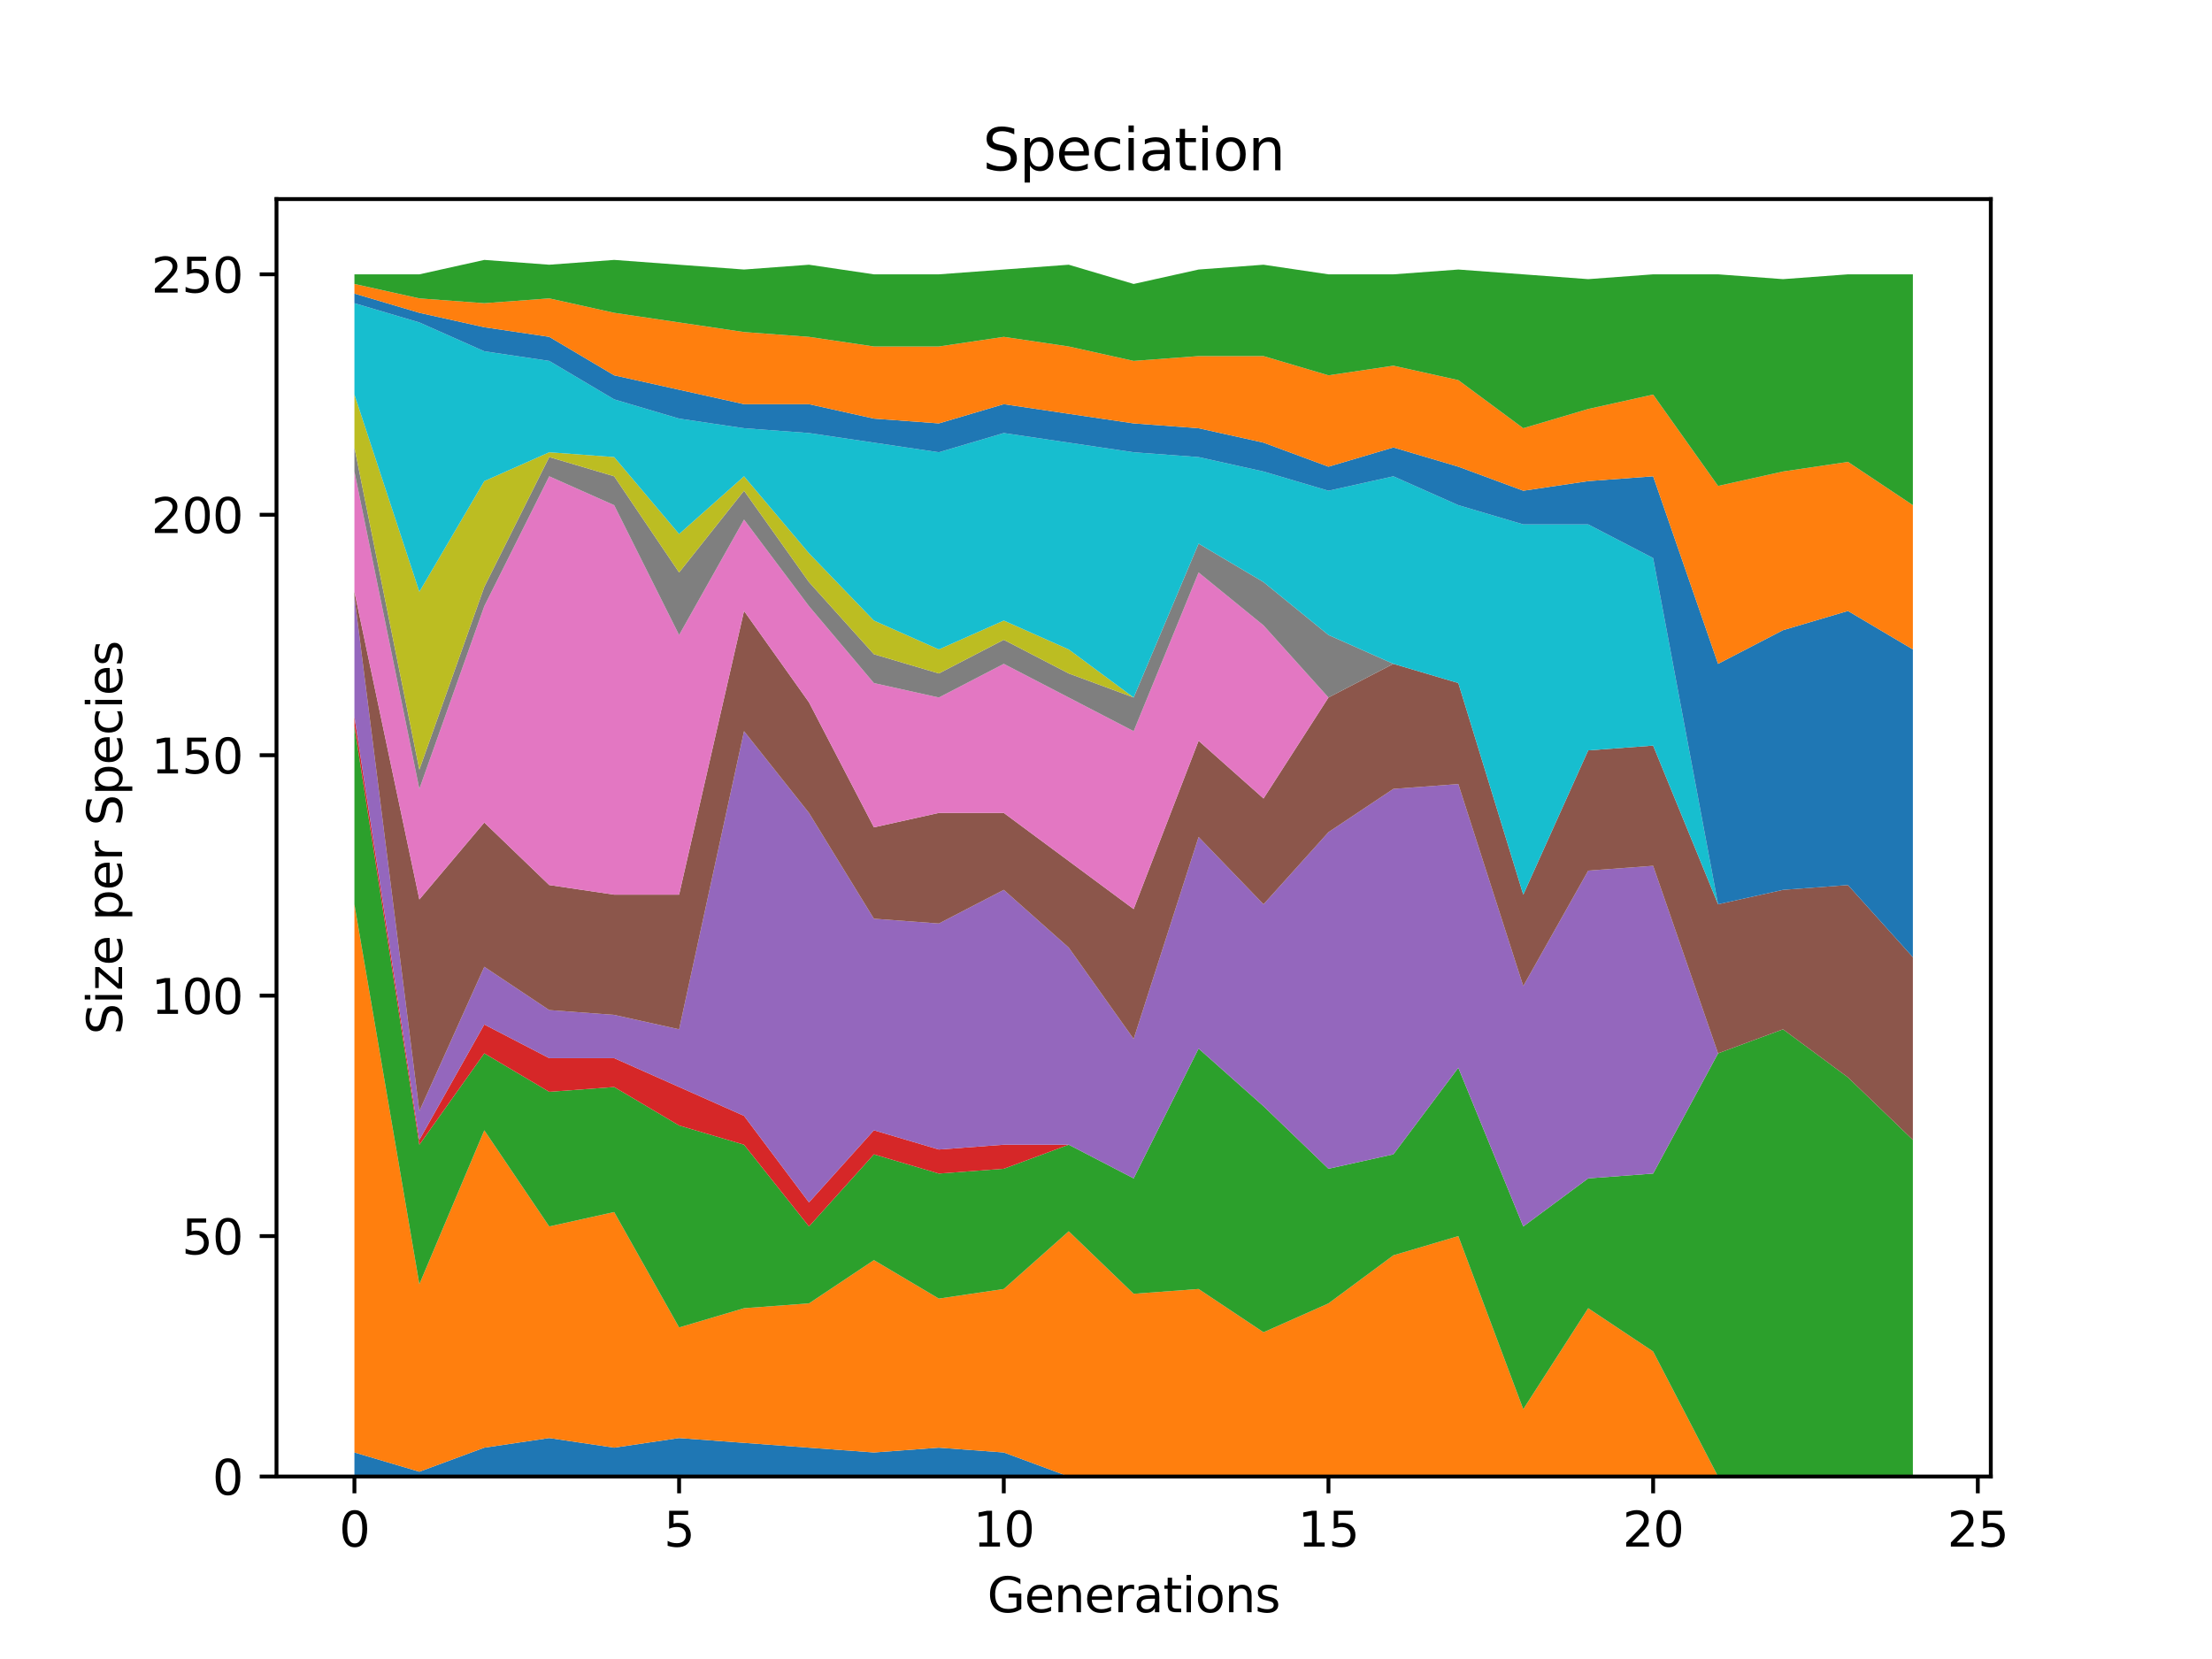 <?xml version="1.0" encoding="utf-8" standalone="no"?>
<!DOCTYPE svg PUBLIC "-//W3C//DTD SVG 1.1//EN"
  "http://www.w3.org/Graphics/SVG/1.1/DTD/svg11.dtd">
<svg xmlns:xlink="http://www.w3.org/1999/xlink" width="460.8pt" height="345.6pt" viewBox="0 0 460.8 345.6" xmlns="http://www.w3.org/2000/svg" version="1.1">
 <defs>
  <style type="text/css">*{stroke-linejoin: round; stroke-linecap: butt}</style>
 </defs>
 <g id="figure_1">
  <g id="patch_1">
   <path d="M 0 345.6 
L 460.8 345.6 
L 460.8 0 
L 0 0 
z
" style="fill: #ffffff"/>
  </g>
  <g id="axes_1">
   <g id="patch_2">
    <path d="M 57.6 307.584 
L 414.72 307.584 
L 414.72 41.472 
L 57.6 41.472 
z
" style="fill: #ffffff"/>
   </g>
   <g id="PolyCollection_1">
    <path d="M 73.833 302.575 
L 73.833 307.584 
L 87.36 307.584 
L 100.887 307.584 
L 114.415 307.584 
L 127.942 307.584 
L 141.469 307.584 
L 154.996 307.584 
L 168.524 307.584 
L 182.051 307.584 
L 195.578 307.584 
L 209.105 307.584 
L 222.633 307.584 
L 236.16 307.584 
L 249.687 307.584 
L 263.215 307.584 
L 276.742 307.584 
L 290.269 307.584 
L 303.796 307.584 
L 317.324 307.584 
L 330.851 307.584 
L 344.378 307.584 
L 357.905 307.584 
L 371.433 307.584 
L 384.96 307.584 
L 398.487 307.584 
L 398.487 307.584 
L 398.487 307.584 
L 384.96 307.584 
L 371.433 307.584 
L 357.905 307.584 
L 344.378 307.584 
L 330.851 307.584 
L 317.324 307.584 
L 303.796 307.584 
L 290.269 307.584 
L 276.742 307.584 
L 263.215 307.584 
L 249.687 307.584 
L 236.16 307.584 
L 222.633 307.584 
L 209.105 302.575 
L 195.578 301.574 
L 182.051 302.575 
L 168.524 301.574 
L 154.996 300.572 
L 141.469 299.57 
L 127.942 301.574 
L 114.415 299.57 
L 100.887 301.574 
L 87.36 306.582 
L 73.833 302.575 
z
" clip-path="url(#p93c4b733f6)" style="fill: #1f77b4"/>
   </g>
   <g id="PolyCollection_2">
    <path d="M 73.833 188.377 
L 73.833 302.575 
L 87.36 306.582 
L 100.887 301.574 
L 114.415 299.57 
L 127.942 301.574 
L 141.469 299.57 
L 154.996 300.572 
L 168.524 301.574 
L 182.051 302.575 
L 195.578 301.574 
L 209.105 302.575 
L 222.633 307.584 
L 236.16 307.584 
L 249.687 307.584 
L 263.215 307.584 
L 276.742 307.584 
L 290.269 307.584 
L 303.796 307.584 
L 317.324 307.584 
L 330.851 307.584 
L 344.378 307.584 
L 357.905 307.584 
L 371.433 307.584 
L 384.96 307.584 
L 398.487 307.584 
L 398.487 307.584 
L 398.487 307.584 
L 384.96 307.584 
L 371.433 307.584 
L 357.905 307.584 
L 344.378 281.539 
L 330.851 272.523 
L 317.324 293.56 
L 303.796 257.497 
L 290.269 261.504 
L 276.742 271.521 
L 263.215 277.532 
L 249.687 268.516 
L 236.16 269.518 
L 222.633 256.495 
L 209.105 268.516 
L 195.578 270.52 
L 182.051 262.506 
L 168.524 271.521 
L 154.996 272.523 
L 141.469 276.53 
L 127.942 252.488 
L 114.415 255.494 
L 100.887 235.459 
L 87.36 267.514 
L 73.833 188.377 
z
" clip-path="url(#p93c4b733f6)" style="fill: #ff7f0e"/>
   </g>
   <g id="PolyCollection_3">
    <path d="M 73.833 151.313 
L 73.833 188.377 
L 87.36 267.514 
L 100.887 235.459 
L 114.415 255.494 
L 127.942 252.488 
L 141.469 276.53 
L 154.996 272.523 
L 168.524 271.521 
L 182.051 262.506 
L 195.578 270.52 
L 209.105 268.516 
L 222.633 256.495 
L 236.16 269.518 
L 249.687 268.516 
L 263.215 277.532 
L 276.742 271.521 
L 290.269 261.504 
L 303.796 257.497 
L 317.324 293.56 
L 330.851 272.523 
L 344.378 281.539 
L 357.905 307.584 
L 371.433 307.584 
L 384.96 307.584 
L 398.487 307.584 
L 398.487 237.462 
L 398.487 237.462 
L 384.96 224.44 
L 371.433 214.422 
L 357.905 219.431 
L 344.378 244.474 
L 330.851 245.476 
L 317.324 255.494 
L 303.796 222.436 
L 290.269 240.467 
L 276.742 243.473 
L 263.215 230.45 
L 249.687 218.429 
L 236.16 245.476 
L 222.633 238.464 
L 209.105 243.473 
L 195.578 244.474 
L 182.051 240.467 
L 168.524 255.494 
L 154.996 238.464 
L 141.469 234.457 
L 127.942 226.443 
L 114.415 227.445 
L 100.887 219.431 
L 87.36 238.464 
L 73.833 151.313 
z
" clip-path="url(#p93c4b733f6)" style="fill: #2ca02c"/>
   </g>
   <g id="PolyCollection_4">
    <path d="M 73.833 149.309 
L 73.833 151.313 
L 87.36 238.464 
L 100.887 219.431 
L 114.415 227.445 
L 127.942 226.443 
L 141.469 234.457 
L 154.996 238.464 
L 168.524 255.494 
L 182.051 240.467 
L 195.578 244.474 
L 209.105 243.473 
L 222.633 238.464 
L 236.16 245.476 
L 249.687 218.429 
L 263.215 230.45 
L 276.742 243.473 
L 290.269 240.467 
L 303.796 222.436 
L 317.324 255.494 
L 330.851 245.476 
L 344.378 244.474 
L 357.905 219.431 
L 371.433 214.422 
L 384.96 224.44 
L 398.487 237.462 
L 398.487 237.462 
L 398.487 237.462 
L 384.96 224.44 
L 371.433 214.422 
L 357.905 219.431 
L 344.378 244.474 
L 330.851 245.476 
L 317.324 255.494 
L 303.796 222.436 
L 290.269 240.467 
L 276.742 243.473 
L 263.215 230.45 
L 249.687 218.429 
L 236.16 245.476 
L 222.633 238.464 
L 209.105 238.464 
L 195.578 239.466 
L 182.051 235.459 
L 168.524 250.485 
L 154.996 232.454 
L 141.469 226.443 
L 127.942 220.433 
L 114.415 220.433 
L 100.887 213.421 
L 87.36 237.462 
L 73.833 149.309 
z
" clip-path="url(#p93c4b733f6)" style="fill: #d62728"/>
   </g>
   <g id="PolyCollection_5">
    <path d="M 73.833 124.266 
L 73.833 149.309 
L 87.36 237.462 
L 100.887 213.421 
L 114.415 220.433 
L 127.942 220.433 
L 141.469 226.443 
L 154.996 232.454 
L 168.524 250.485 
L 182.051 235.459 
L 195.578 239.466 
L 209.105 238.464 
L 222.633 238.464 
L 236.16 245.476 
L 249.687 218.429 
L 263.215 230.45 
L 276.742 243.473 
L 290.269 240.467 
L 303.796 222.436 
L 317.324 255.494 
L 330.851 245.476 
L 344.378 244.474 
L 357.905 219.431 
L 371.433 214.422 
L 384.96 224.44 
L 398.487 237.462 
L 398.487 237.462 
L 398.487 237.462 
L 384.96 224.44 
L 371.433 214.422 
L 357.905 219.431 
L 344.378 180.363 
L 330.851 181.365 
L 317.324 205.407 
L 303.796 163.334 
L 290.269 164.335 
L 276.742 173.351 
L 263.215 188.377 
L 249.687 174.353 
L 236.16 216.426 
L 222.633 197.393 
L 209.105 185.372 
L 195.578 192.384 
L 182.051 191.382 
L 168.524 169.344 
L 154.996 152.314 
L 141.469 214.422 
L 127.942 211.417 
L 114.415 210.415 
L 100.887 201.4 
L 87.36 231.452 
L 73.833 124.266 
z
" clip-path="url(#p93c4b733f6)" style="fill: #9467bd"/>
   </g>
   <g id="PolyCollection_6">
    <path d="M 73.833 123.264 
L 73.833 124.266 
L 87.36 231.452 
L 100.887 201.4 
L 114.415 210.415 
L 127.942 211.417 
L 141.469 214.422 
L 154.996 152.314 
L 168.524 169.344 
L 182.051 191.382 
L 195.578 192.384 
L 209.105 185.372 
L 222.633 197.393 
L 236.16 216.426 
L 249.687 174.353 
L 263.215 188.377 
L 276.742 173.351 
L 290.269 164.335 
L 303.796 163.334 
L 317.324 205.407 
L 330.851 181.365 
L 344.378 180.363 
L 357.905 219.431 
L 371.433 214.422 
L 384.96 224.44 
L 398.487 237.462 
L 398.487 199.396 
L 398.487 199.396 
L 384.96 184.37 
L 371.433 185.372 
L 357.905 188.377 
L 344.378 155.32 
L 330.851 156.321 
L 317.324 186.374 
L 303.796 142.297 
L 290.269 138.29 
L 276.742 145.302 
L 263.215 166.339 
L 249.687 154.318 
L 236.16 189.379 
L 222.633 179.361 
L 209.105 169.344 
L 195.578 169.344 
L 182.051 172.349 
L 168.524 146.304 
L 154.996 127.271 
L 141.469 186.374 
L 127.942 186.374 
L 114.415 184.37 
L 100.887 171.347 
L 87.36 187.375 
L 73.833 123.264 
z
" clip-path="url(#p93c4b733f6)" style="fill: #8c564b"/>
   </g>
   <g id="PolyCollection_7">
    <path d="M 73.833 98.221 
L 73.833 123.264 
L 87.36 187.375 
L 100.887 171.347 
L 114.415 184.37 
L 127.942 186.374 
L 141.469 186.374 
L 154.996 127.271 
L 168.524 146.304 
L 182.051 172.349 
L 195.578 169.344 
L 209.105 169.344 
L 222.633 179.361 
L 236.16 189.379 
L 249.687 154.318 
L 263.215 166.339 
L 276.742 145.302 
L 290.269 138.29 
L 303.796 142.297 
L 317.324 186.374 
L 330.851 156.321 
L 344.378 155.32 
L 357.905 188.377 
L 371.433 185.372 
L 384.96 184.37 
L 398.487 199.396 
L 398.487 199.396 
L 398.487 199.396 
L 384.96 184.37 
L 371.433 185.372 
L 357.905 188.377 
L 344.378 155.32 
L 330.851 156.321 
L 317.324 186.374 
L 303.796 142.297 
L 290.269 138.29 
L 276.742 145.302 
L 263.215 130.276 
L 249.687 119.257 
L 236.16 152.314 
L 222.633 145.302 
L 209.105 138.29 
L 195.578 145.302 
L 182.051 142.297 
L 168.524 126.269 
L 154.996 108.238 
L 141.469 132.28 
L 127.942 105.233 
L 114.415 99.222 
L 100.887 126.269 
L 87.36 164.335 
L 73.833 98.221 
z
" clip-path="url(#p93c4b733f6)" style="fill: #e377c2"/>
   </g>
   <g id="PolyCollection_8">
    <path d="M 73.833 93.212 
L 73.833 98.221 
L 87.36 164.335 
L 100.887 126.269 
L 114.415 99.222 
L 127.942 105.233 
L 141.469 132.28 
L 154.996 108.238 
L 168.524 126.269 
L 182.051 142.297 
L 195.578 145.302 
L 209.105 138.29 
L 222.633 145.302 
L 236.16 152.314 
L 249.687 119.257 
L 263.215 130.276 
L 276.742 145.302 
L 290.269 138.29 
L 303.796 142.297 
L 317.324 186.374 
L 330.851 156.321 
L 344.378 155.32 
L 357.905 188.377 
L 371.433 185.372 
L 384.96 184.37 
L 398.487 199.396 
L 398.487 199.396 
L 398.487 199.396 
L 384.96 184.37 
L 371.433 185.372 
L 357.905 188.377 
L 344.378 155.32 
L 330.851 156.321 
L 317.324 186.374 
L 303.796 142.297 
L 290.269 138.29 
L 276.742 132.28 
L 263.215 121.261 
L 249.687 113.247 
L 236.16 145.302 
L 222.633 140.294 
L 209.105 133.281 
L 195.578 140.294 
L 182.051 136.287 
L 168.524 121.261 
L 154.996 102.227 
L 141.469 119.257 
L 127.942 99.222 
L 114.415 95.215 
L 100.887 122.262 
L 87.36 160.328 
L 73.833 93.212 
z
" clip-path="url(#p93c4b733f6)" style="fill: #7f7f7f"/>
   </g>
   <g id="PolyCollection_9">
    <path d="M 73.833 82.193 
L 73.833 93.212 
L 87.36 160.328 
L 100.887 122.262 
L 114.415 95.215 
L 127.942 99.222 
L 141.469 119.257 
L 154.996 102.227 
L 168.524 121.261 
L 182.051 136.287 
L 195.578 140.294 
L 209.105 133.281 
L 222.633 140.294 
L 236.16 145.302 
L 249.687 113.247 
L 263.215 121.261 
L 276.742 132.28 
L 290.269 138.29 
L 303.796 142.297 
L 317.324 186.374 
L 330.851 156.321 
L 344.378 155.32 
L 357.905 188.377 
L 371.433 185.372 
L 384.96 184.37 
L 398.487 199.396 
L 398.487 199.396 
L 398.487 199.396 
L 384.96 184.37 
L 371.433 185.372 
L 357.905 188.377 
L 344.378 155.32 
L 330.851 156.321 
L 317.324 186.374 
L 303.796 142.297 
L 290.269 138.29 
L 276.742 132.28 
L 263.215 121.261 
L 249.687 113.247 
L 236.16 145.302 
L 222.633 135.285 
L 209.105 129.274 
L 195.578 135.285 
L 182.051 129.274 
L 168.524 115.25 
L 154.996 99.222 
L 141.469 111.243 
L 127.942 95.215 
L 114.415 94.214 
L 100.887 100.224 
L 87.36 123.264 
L 73.833 82.193 
z
" clip-path="url(#p93c4b733f6)" style="fill: #bcbd22"/>
   </g>
   <g id="PolyCollection_10">
    <path d="M 73.833 63.16 
L 73.833 82.193 
L 87.36 123.264 
L 100.887 100.224 
L 114.415 94.214 
L 127.942 95.215 
L 141.469 111.243 
L 154.996 99.222 
L 168.524 115.25 
L 182.051 129.274 
L 195.578 135.285 
L 209.105 129.274 
L 222.633 135.285 
L 236.16 145.302 
L 249.687 113.247 
L 263.215 121.261 
L 276.742 132.28 
L 290.269 138.29 
L 303.796 142.297 
L 317.324 186.374 
L 330.851 156.321 
L 344.378 155.32 
L 357.905 188.377 
L 371.433 185.372 
L 384.96 184.37 
L 398.487 199.396 
L 398.487 199.396 
L 398.487 199.396 
L 384.96 184.37 
L 371.433 185.372 
L 357.905 188.377 
L 344.378 116.252 
L 330.851 109.24 
L 317.324 109.24 
L 303.796 105.233 
L 290.269 99.222 
L 276.742 102.227 
L 263.215 98.221 
L 249.687 95.215 
L 236.16 94.214 
L 222.633 92.21 
L 209.105 90.207 
L 195.578 94.214 
L 182.051 92.21 
L 168.524 90.207 
L 154.996 89.205 
L 141.469 87.201 
L 127.942 83.194 
L 114.415 75.181 
L 100.887 73.177 
L 87.36 67.167 
L 73.833 63.16 
z
" clip-path="url(#p93c4b733f6)" style="fill: #17becf"/>
   </g>
   <g id="PolyCollection_11">
    <path d="M 73.833 61.156 
L 73.833 63.16 
L 87.36 67.167 
L 100.887 73.177 
L 114.415 75.181 
L 127.942 83.194 
L 141.469 87.201 
L 154.996 89.205 
L 168.524 90.207 
L 182.051 92.21 
L 195.578 94.214 
L 209.105 90.207 
L 222.633 92.21 
L 236.16 94.214 
L 249.687 95.215 
L 263.215 98.221 
L 276.742 102.227 
L 290.269 99.222 
L 303.796 105.233 
L 317.324 109.24 
L 330.851 109.24 
L 344.378 116.252 
L 357.905 188.377 
L 371.433 185.372 
L 384.96 184.37 
L 398.487 199.396 
L 398.487 135.285 
L 398.487 135.285 
L 384.96 127.271 
L 371.433 131.278 
L 357.905 138.29 
L 344.378 99.222 
L 330.851 100.224 
L 317.324 102.227 
L 303.796 97.219 
L 290.269 93.212 
L 276.742 97.219 
L 263.215 92.21 
L 249.687 89.205 
L 236.16 88.203 
L 222.633 86.2 
L 209.105 84.196 
L 195.578 88.203 
L 182.051 87.201 
L 168.524 84.196 
L 154.996 84.196 
L 141.469 81.191 
L 127.942 78.186 
L 114.415 70.172 
L 100.887 68.168 
L 87.36 65.163 
L 73.833 61.156 
z
" clip-path="url(#p93c4b733f6)" style="fill: #1f77b4"/>
   </g>
   <g id="PolyCollection_12">
    <path d="M 73.833 59.153 
L 73.833 61.156 
L 87.36 65.163 
L 100.887 68.168 
L 114.415 70.172 
L 127.942 78.186 
L 141.469 81.191 
L 154.996 84.196 
L 168.524 84.196 
L 182.051 87.201 
L 195.578 88.203 
L 209.105 84.196 
L 222.633 86.2 
L 236.16 88.203 
L 249.687 89.205 
L 263.215 92.21 
L 276.742 97.219 
L 290.269 93.212 
L 303.796 97.219 
L 317.324 102.227 
L 330.851 100.224 
L 344.378 99.222 
L 357.905 138.29 
L 371.433 131.278 
L 384.96 127.271 
L 398.487 135.285 
L 398.487 105.233 
L 398.487 105.233 
L 384.96 96.217 
L 371.433 98.221 
L 357.905 101.226 
L 344.378 82.193 
L 330.851 85.198 
L 317.324 89.205 
L 303.796 79.187 
L 290.269 76.182 
L 276.742 78.186 
L 263.215 74.179 
L 249.687 74.179 
L 236.16 75.181 
L 222.633 72.175 
L 209.105 70.172 
L 195.578 72.175 
L 182.051 72.175 
L 168.524 70.172 
L 154.996 69.17 
L 141.469 67.167 
L 127.942 65.163 
L 114.415 62.158 
L 100.887 63.16 
L 87.36 62.158 
L 73.833 59.153 
z
" clip-path="url(#p93c4b733f6)" style="fill: #ff7f0e"/>
   </g>
   <g id="PolyCollection_13">
    <path d="M 73.833 57.149 
L 73.833 59.153 
L 87.36 62.158 
L 100.887 63.16 
L 114.415 62.158 
L 127.942 65.163 
L 141.469 67.167 
L 154.996 69.17 
L 168.524 70.172 
L 182.051 72.175 
L 195.578 72.175 
L 209.105 70.172 
L 222.633 72.175 
L 236.16 75.181 
L 249.687 74.179 
L 263.215 74.179 
L 276.742 78.186 
L 290.269 76.182 
L 303.796 79.187 
L 317.324 89.205 
L 330.851 85.198 
L 344.378 82.193 
L 357.905 101.226 
L 371.433 98.221 
L 384.96 96.217 
L 398.487 105.233 
L 398.487 57.149 
L 398.487 57.149 
L 384.96 57.149 
L 371.433 58.151 
L 357.905 57.149 
L 344.378 57.149 
L 330.851 58.151 
L 317.324 57.149 
L 303.796 56.147 
L 290.269 57.149 
L 276.742 57.149 
L 263.215 55.146 
L 249.687 56.147 
L 236.16 59.153 
L 222.633 55.146 
L 209.105 56.147 
L 195.578 57.149 
L 182.051 57.149 
L 168.524 55.146 
L 154.996 56.147 
L 141.469 55.146 
L 127.942 54.144 
L 114.415 55.146 
L 100.887 54.144 
L 87.36 57.149 
L 73.833 57.149 
z
" clip-path="url(#p93c4b733f6)" style="fill: #2ca02c"/>
   </g>
   <g id="matplotlib.axis_1">
    <g id="xtick_1">
     <g id="line2d_1">
      <defs>
       <path id="m390ab8bde1" d="M 0 0 
L 0 3.5 
" style="stroke: #000000; stroke-width: 0.8"/>
      </defs>
      <g>
       <use xlink:href="#m390ab8bde1" x="73.833" y="307.584" style="stroke: #000000; stroke-width: 0.8"/>
      </g>
     </g>
     <g id="text_1">
      <!-- 0 -->
      <g transform="translate(70.651 322.182) scale(0.1 -0.1)">
       <defs>
        <path id="DejaVuSans-30" d="M 2034 4250 
Q 1547 4250 1301 3770 
Q 1056 3291 1056 2328 
Q 1056 1369 1301 889 
Q 1547 409 2034 409 
Q 2525 409 2770 889 
Q 3016 1369 3016 2328 
Q 3016 3291 2770 3770 
Q 2525 4250 2034 4250 
z
M 2034 4750 
Q 2819 4750 3233 4129 
Q 3647 3509 3647 2328 
Q 3647 1150 3233 529 
Q 2819 -91 2034 -91 
Q 1250 -91 836 529 
Q 422 1150 422 2328 
Q 422 3509 836 4129 
Q 1250 4750 2034 4750 
z
" transform="scale(0.016)"/>
       </defs>
       <use xlink:href="#DejaVuSans-30"/>
      </g>
     </g>
    </g>
    <g id="xtick_2">
     <g id="line2d_2">
      <g>
       <use xlink:href="#m390ab8bde1" x="141.469" y="307.584" style="stroke: #000000; stroke-width: 0.8"/>
      </g>
     </g>
     <g id="text_2">
      <!-- 5 -->
      <g transform="translate(138.288 322.182) scale(0.1 -0.1)">
       <defs>
        <path id="DejaVuSans-35" d="M 691 4666 
L 3169 4666 
L 3169 4134 
L 1269 4134 
L 1269 2991 
Q 1406 3038 1543 3061 
Q 1681 3084 1819 3084 
Q 2600 3084 3056 2656 
Q 3513 2228 3513 1497 
Q 3513 744 3044 326 
Q 2575 -91 1722 -91 
Q 1428 -91 1123 -41 
Q 819 9 494 109 
L 494 744 
Q 775 591 1075 516 
Q 1375 441 1709 441 
Q 2250 441 2565 725 
Q 2881 1009 2881 1497 
Q 2881 1984 2565 2268 
Q 2250 2553 1709 2553 
Q 1456 2553 1204 2497 
Q 953 2441 691 2322 
L 691 4666 
z
" transform="scale(0.016)"/>
       </defs>
       <use xlink:href="#DejaVuSans-35"/>
      </g>
     </g>
    </g>
    <g id="xtick_3">
     <g id="line2d_3">
      <g>
       <use xlink:href="#m390ab8bde1" x="209.105" y="307.584" style="stroke: #000000; stroke-width: 0.8"/>
      </g>
     </g>
     <g id="text_3">
      <!-- 10 -->
      <g transform="translate(202.743 322.182) scale(0.1 -0.1)">
       <defs>
        <path id="DejaVuSans-31" d="M 794 531 
L 1825 531 
L 1825 4091 
L 703 3866 
L 703 4441 
L 1819 4666 
L 2450 4666 
L 2450 531 
L 3481 531 
L 3481 0 
L 794 0 
L 794 531 
z
" transform="scale(0.016)"/>
       </defs>
       <use xlink:href="#DejaVuSans-31"/>
       <use xlink:href="#DejaVuSans-30" x="63.623"/>
      </g>
     </g>
    </g>
    <g id="xtick_4">
     <g id="line2d_4">
      <g>
       <use xlink:href="#m390ab8bde1" x="276.742" y="307.584" style="stroke: #000000; stroke-width: 0.8"/>
      </g>
     </g>
     <g id="text_4">
      <!-- 15 -->
      <g transform="translate(270.379 322.182) scale(0.1 -0.1)">
       <use xlink:href="#DejaVuSans-31"/>
       <use xlink:href="#DejaVuSans-35" x="63.623"/>
      </g>
     </g>
    </g>
    <g id="xtick_5">
     <g id="line2d_5">
      <g>
       <use xlink:href="#m390ab8bde1" x="344.378" y="307.584" style="stroke: #000000; stroke-width: 0.8"/>
      </g>
     </g>
     <g id="text_5">
      <!-- 20 -->
      <g transform="translate(338.016 322.182) scale(0.1 -0.1)">
       <defs>
        <path id="DejaVuSans-32" d="M 1228 531 
L 3431 531 
L 3431 0 
L 469 0 
L 469 531 
Q 828 903 1448 1529 
Q 2069 2156 2228 2338 
Q 2531 2678 2651 2914 
Q 2772 3150 2772 3378 
Q 2772 3750 2511 3984 
Q 2250 4219 1831 4219 
Q 1534 4219 1204 4116 
Q 875 4013 500 3803 
L 500 4441 
Q 881 4594 1212 4672 
Q 1544 4750 1819 4750 
Q 2544 4750 2975 4387 
Q 3406 4025 3406 3419 
Q 3406 3131 3298 2873 
Q 3191 2616 2906 2266 
Q 2828 2175 2409 1742 
Q 1991 1309 1228 531 
z
" transform="scale(0.016)"/>
       </defs>
       <use xlink:href="#DejaVuSans-32"/>
       <use xlink:href="#DejaVuSans-30" x="63.623"/>
      </g>
     </g>
    </g>
    <g id="xtick_6">
     <g id="line2d_6">
      <g>
       <use xlink:href="#m390ab8bde1" x="412.015" y="307.584" style="stroke: #000000; stroke-width: 0.8"/>
      </g>
     </g>
     <g id="text_6">
      <!-- 25 -->
      <g transform="translate(405.652 322.182) scale(0.1 -0.1)">
       <use xlink:href="#DejaVuSans-32"/>
       <use xlink:href="#DejaVuSans-35" x="63.623"/>
      </g>
     </g>
    </g>
    <g id="text_7">
     <!-- Generations -->
     <g transform="translate(205.662 335.861) scale(0.1 -0.1)">
      <defs>
       <path id="DejaVuSans-47" d="M 3809 666 
L 3809 1919 
L 2778 1919 
L 2778 2438 
L 4434 2438 
L 4434 434 
Q 4069 175 3628 42 
Q 3188 -91 2688 -91 
Q 1594 -91 976 548 
Q 359 1188 359 2328 
Q 359 3472 976 4111 
Q 1594 4750 2688 4750 
Q 3144 4750 3555 4637 
Q 3966 4525 4313 4306 
L 4313 3634 
Q 3963 3931 3569 4081 
Q 3175 4231 2741 4231 
Q 1884 4231 1454 3753 
Q 1025 3275 1025 2328 
Q 1025 1384 1454 906 
Q 1884 428 2741 428 
Q 3075 428 3337 486 
Q 3600 544 3809 666 
z
" transform="scale(0.016)"/>
       <path id="DejaVuSans-65" d="M 3597 1894 
L 3597 1613 
L 953 1613 
Q 991 1019 1311 708 
Q 1631 397 2203 397 
Q 2534 397 2845 478 
Q 3156 559 3463 722 
L 3463 178 
Q 3153 47 2828 -22 
Q 2503 -91 2169 -91 
Q 1331 -91 842 396 
Q 353 884 353 1716 
Q 353 2575 817 3079 
Q 1281 3584 2069 3584 
Q 2775 3584 3186 3129 
Q 3597 2675 3597 1894 
z
M 3022 2063 
Q 3016 2534 2758 2815 
Q 2500 3097 2075 3097 
Q 1594 3097 1305 2825 
Q 1016 2553 972 2059 
L 3022 2063 
z
" transform="scale(0.016)"/>
       <path id="DejaVuSans-6e" d="M 3513 2113 
L 3513 0 
L 2938 0 
L 2938 2094 
Q 2938 2591 2744 2837 
Q 2550 3084 2163 3084 
Q 1697 3084 1428 2787 
Q 1159 2491 1159 1978 
L 1159 0 
L 581 0 
L 581 3500 
L 1159 3500 
L 1159 2956 
Q 1366 3272 1645 3428 
Q 1925 3584 2291 3584 
Q 2894 3584 3203 3211 
Q 3513 2838 3513 2113 
z
" transform="scale(0.016)"/>
       <path id="DejaVuSans-72" d="M 2631 2963 
Q 2534 3019 2420 3045 
Q 2306 3072 2169 3072 
Q 1681 3072 1420 2755 
Q 1159 2438 1159 1844 
L 1159 0 
L 581 0 
L 581 3500 
L 1159 3500 
L 1159 2956 
Q 1341 3275 1631 3429 
Q 1922 3584 2338 3584 
Q 2397 3584 2469 3576 
Q 2541 3569 2628 3553 
L 2631 2963 
z
" transform="scale(0.016)"/>
       <path id="DejaVuSans-61" d="M 2194 1759 
Q 1497 1759 1228 1600 
Q 959 1441 959 1056 
Q 959 750 1161 570 
Q 1363 391 1709 391 
Q 2188 391 2477 730 
Q 2766 1069 2766 1631 
L 2766 1759 
L 2194 1759 
z
M 3341 1997 
L 3341 0 
L 2766 0 
L 2766 531 
Q 2569 213 2275 61 
Q 1981 -91 1556 -91 
Q 1019 -91 701 211 
Q 384 513 384 1019 
Q 384 1609 779 1909 
Q 1175 2209 1959 2209 
L 2766 2209 
L 2766 2266 
Q 2766 2663 2505 2880 
Q 2244 3097 1772 3097 
Q 1472 3097 1187 3025 
Q 903 2953 641 2809 
L 641 3341 
Q 956 3463 1253 3523 
Q 1550 3584 1831 3584 
Q 2591 3584 2966 3190 
Q 3341 2797 3341 1997 
z
" transform="scale(0.016)"/>
       <path id="DejaVuSans-74" d="M 1172 4494 
L 1172 3500 
L 2356 3500 
L 2356 3053 
L 1172 3053 
L 1172 1153 
Q 1172 725 1289 603 
Q 1406 481 1766 481 
L 2356 481 
L 2356 0 
L 1766 0 
Q 1100 0 847 248 
Q 594 497 594 1153 
L 594 3053 
L 172 3053 
L 172 3500 
L 594 3500 
L 594 4494 
L 1172 4494 
z
" transform="scale(0.016)"/>
       <path id="DejaVuSans-69" d="M 603 3500 
L 1178 3500 
L 1178 0 
L 603 0 
L 603 3500 
z
M 603 4863 
L 1178 4863 
L 1178 4134 
L 603 4134 
L 603 4863 
z
" transform="scale(0.016)"/>
       <path id="DejaVuSans-6f" d="M 1959 3097 
Q 1497 3097 1228 2736 
Q 959 2375 959 1747 
Q 959 1119 1226 758 
Q 1494 397 1959 397 
Q 2419 397 2687 759 
Q 2956 1122 2956 1747 
Q 2956 2369 2687 2733 
Q 2419 3097 1959 3097 
z
M 1959 3584 
Q 2709 3584 3137 3096 
Q 3566 2609 3566 1747 
Q 3566 888 3137 398 
Q 2709 -91 1959 -91 
Q 1206 -91 779 398 
Q 353 888 353 1747 
Q 353 2609 779 3096 
Q 1206 3584 1959 3584 
z
" transform="scale(0.016)"/>
       <path id="DejaVuSans-73" d="M 2834 3397 
L 2834 2853 
Q 2591 2978 2328 3040 
Q 2066 3103 1784 3103 
Q 1356 3103 1142 2972 
Q 928 2841 928 2578 
Q 928 2378 1081 2264 
Q 1234 2150 1697 2047 
L 1894 2003 
Q 2506 1872 2764 1633 
Q 3022 1394 3022 966 
Q 3022 478 2636 193 
Q 2250 -91 1575 -91 
Q 1294 -91 989 -36 
Q 684 19 347 128 
L 347 722 
Q 666 556 975 473 
Q 1284 391 1588 391 
Q 1994 391 2212 530 
Q 2431 669 2431 922 
Q 2431 1156 2273 1281 
Q 2116 1406 1581 1522 
L 1381 1569 
Q 847 1681 609 1914 
Q 372 2147 372 2553 
Q 372 3047 722 3315 
Q 1072 3584 1716 3584 
Q 2034 3584 2315 3537 
Q 2597 3491 2834 3397 
z
" transform="scale(0.016)"/>
      </defs>
      <use xlink:href="#DejaVuSans-47"/>
      <use xlink:href="#DejaVuSans-65" x="77.49"/>
      <use xlink:href="#DejaVuSans-6e" x="139.014"/>
      <use xlink:href="#DejaVuSans-65" x="202.393"/>
      <use xlink:href="#DejaVuSans-72" x="263.916"/>
      <use xlink:href="#DejaVuSans-61" x="305.029"/>
      <use xlink:href="#DejaVuSans-74" x="366.309"/>
      <use xlink:href="#DejaVuSans-69" x="405.518"/>
      <use xlink:href="#DejaVuSans-6f" x="433.301"/>
      <use xlink:href="#DejaVuSans-6e" x="494.482"/>
      <use xlink:href="#DejaVuSans-73" x="557.861"/>
     </g>
    </g>
   </g>
   <g id="matplotlib.axis_2">
    <g id="ytick_1">
     <g id="line2d_7">
      <defs>
       <path id="me27cccec4b" d="M 0 0 
L -3.5 0 
" style="stroke: #000000; stroke-width: 0.8"/>
      </defs>
      <g>
       <use xlink:href="#me27cccec4b" x="57.6" y="307.584" style="stroke: #000000; stroke-width: 0.8"/>
      </g>
     </g>
     <g id="text_8">
      <!-- 0 -->
      <g transform="translate(44.237 311.383) scale(0.1 -0.1)">
       <use xlink:href="#DejaVuSans-30"/>
      </g>
     </g>
    </g>
    <g id="ytick_2">
     <g id="line2d_8">
      <g>
       <use xlink:href="#me27cccec4b" x="57.6" y="257.497" style="stroke: #000000; stroke-width: 0.8"/>
      </g>
     </g>
     <g id="text_9">
      <!-- 50 -->
      <g transform="translate(37.875 261.296) scale(0.1 -0.1)">
       <use xlink:href="#DejaVuSans-35"/>
       <use xlink:href="#DejaVuSans-30" x="63.623"/>
      </g>
     </g>
    </g>
    <g id="ytick_3">
     <g id="line2d_9">
      <g>
       <use xlink:href="#me27cccec4b" x="57.6" y="207.41" style="stroke: #000000; stroke-width: 0.8"/>
      </g>
     </g>
     <g id="text_10">
      <!-- 100 -->
      <g transform="translate(31.512 211.209) scale(0.1 -0.1)">
       <use xlink:href="#DejaVuSans-31"/>
       <use xlink:href="#DejaVuSans-30" x="63.623"/>
       <use xlink:href="#DejaVuSans-30" x="127.246"/>
      </g>
     </g>
    </g>
    <g id="ytick_4">
     <g id="line2d_10">
      <g>
       <use xlink:href="#me27cccec4b" x="57.6" y="157.323" style="stroke: #000000; stroke-width: 0.8"/>
      </g>
     </g>
     <g id="text_11">
      <!-- 150 -->
      <g transform="translate(31.512 161.122) scale(0.1 -0.1)">
       <use xlink:href="#DejaVuSans-31"/>
       <use xlink:href="#DejaVuSans-35" x="63.623"/>
       <use xlink:href="#DejaVuSans-30" x="127.246"/>
      </g>
     </g>
    </g>
    <g id="ytick_5">
     <g id="line2d_11">
      <g>
       <use xlink:href="#me27cccec4b" x="57.6" y="107.236" style="stroke: #000000; stroke-width: 0.8"/>
      </g>
     </g>
     <g id="text_12">
      <!-- 200 -->
      <g transform="translate(31.512 111.035) scale(0.1 -0.1)">
       <use xlink:href="#DejaVuSans-32"/>
       <use xlink:href="#DejaVuSans-30" x="63.623"/>
       <use xlink:href="#DejaVuSans-30" x="127.246"/>
      </g>
     </g>
    </g>
    <g id="ytick_6">
     <g id="line2d_12">
      <g>
       <use xlink:href="#me27cccec4b" x="57.6" y="57.149" style="stroke: #000000; stroke-width: 0.8"/>
      </g>
     </g>
     <g id="text_13">
      <!-- 250 -->
      <g transform="translate(31.512 60.948) scale(0.1 -0.1)">
       <use xlink:href="#DejaVuSans-32"/>
       <use xlink:href="#DejaVuSans-35" x="63.623"/>
       <use xlink:href="#DejaVuSans-30" x="127.246"/>
      </g>
     </g>
    </g>
    <g id="text_14">
     <!-- Size per Species -->
     <g transform="translate(25.433 215.521) rotate(-90) scale(0.1 -0.1)">
      <defs>
       <path id="DejaVuSans-53" d="M 3425 4513 
L 3425 3897 
Q 3066 4069 2747 4153 
Q 2428 4238 2131 4238 
Q 1616 4238 1336 4038 
Q 1056 3838 1056 3469 
Q 1056 3159 1242 3001 
Q 1428 2844 1947 2747 
L 2328 2669 
Q 3034 2534 3370 2195 
Q 3706 1856 3706 1288 
Q 3706 609 3251 259 
Q 2797 -91 1919 -91 
Q 1588 -91 1214 -16 
Q 841 59 441 206 
L 441 856 
Q 825 641 1194 531 
Q 1563 422 1919 422 
Q 2459 422 2753 634 
Q 3047 847 3047 1241 
Q 3047 1584 2836 1778 
Q 2625 1972 2144 2069 
L 1759 2144 
Q 1053 2284 737 2584 
Q 422 2884 422 3419 
Q 422 4038 858 4394 
Q 1294 4750 2059 4750 
Q 2388 4750 2728 4690 
Q 3069 4631 3425 4513 
z
" transform="scale(0.016)"/>
       <path id="DejaVuSans-7a" d="M 353 3500 
L 3084 3500 
L 3084 2975 
L 922 459 
L 3084 459 
L 3084 0 
L 275 0 
L 275 525 
L 2438 3041 
L 353 3041 
L 353 3500 
z
" transform="scale(0.016)"/>
       <path id="DejaVuSans-20" transform="scale(0.016)"/>
       <path id="DejaVuSans-70" d="M 1159 525 
L 1159 -1331 
L 581 -1331 
L 581 3500 
L 1159 3500 
L 1159 2969 
Q 1341 3281 1617 3432 
Q 1894 3584 2278 3584 
Q 2916 3584 3314 3078 
Q 3713 2572 3713 1747 
Q 3713 922 3314 415 
Q 2916 -91 2278 -91 
Q 1894 -91 1617 61 
Q 1341 213 1159 525 
z
M 3116 1747 
Q 3116 2381 2855 2742 
Q 2594 3103 2138 3103 
Q 1681 3103 1420 2742 
Q 1159 2381 1159 1747 
Q 1159 1113 1420 752 
Q 1681 391 2138 391 
Q 2594 391 2855 752 
Q 3116 1113 3116 1747 
z
" transform="scale(0.016)"/>
       <path id="DejaVuSans-63" d="M 3122 3366 
L 3122 2828 
Q 2878 2963 2633 3030 
Q 2388 3097 2138 3097 
Q 1578 3097 1268 2742 
Q 959 2388 959 1747 
Q 959 1106 1268 751 
Q 1578 397 2138 397 
Q 2388 397 2633 464 
Q 2878 531 3122 666 
L 3122 134 
Q 2881 22 2623 -34 
Q 2366 -91 2075 -91 
Q 1284 -91 818 406 
Q 353 903 353 1747 
Q 353 2603 823 3093 
Q 1294 3584 2113 3584 
Q 2378 3584 2631 3529 
Q 2884 3475 3122 3366 
z
" transform="scale(0.016)"/>
      </defs>
      <use xlink:href="#DejaVuSans-53"/>
      <use xlink:href="#DejaVuSans-69" x="63.477"/>
      <use xlink:href="#DejaVuSans-7a" x="91.26"/>
      <use xlink:href="#DejaVuSans-65" x="143.75"/>
      <use xlink:href="#DejaVuSans-20" x="205.273"/>
      <use xlink:href="#DejaVuSans-70" x="237.061"/>
      <use xlink:href="#DejaVuSans-65" x="300.537"/>
      <use xlink:href="#DejaVuSans-72" x="362.061"/>
      <use xlink:href="#DejaVuSans-20" x="403.174"/>
      <use xlink:href="#DejaVuSans-53" x="434.961"/>
      <use xlink:href="#DejaVuSans-70" x="498.438"/>
      <use xlink:href="#DejaVuSans-65" x="561.914"/>
      <use xlink:href="#DejaVuSans-63" x="623.438"/>
      <use xlink:href="#DejaVuSans-69" x="678.418"/>
      <use xlink:href="#DejaVuSans-65" x="706.201"/>
      <use xlink:href="#DejaVuSans-73" x="767.725"/>
     </g>
    </g>
   </g>
   <g id="patch_3">
    <path d="M 57.6 307.584 
L 57.6 41.472 
" style="fill: none; stroke: #000000; stroke-width: 0.8; stroke-linejoin: miter; stroke-linecap: square"/>
   </g>
   <g id="patch_4">
    <path d="M 414.72 307.584 
L 414.72 41.472 
" style="fill: none; stroke: #000000; stroke-width: 0.8; stroke-linejoin: miter; stroke-linecap: square"/>
   </g>
   <g id="patch_5">
    <path d="M 57.6 307.584 
L 414.72 307.584 
" style="fill: none; stroke: #000000; stroke-width: 0.8; stroke-linejoin: miter; stroke-linecap: square"/>
   </g>
   <g id="patch_6">
    <path d="M 57.6 41.472 
L 414.72 41.472 
" style="fill: none; stroke: #000000; stroke-width: 0.8; stroke-linejoin: miter; stroke-linecap: square"/>
   </g>
   <g id="text_15">
    <!-- Speciation -->
    <g transform="translate(204.714 35.472) scale(0.12 -0.12)">
     <use xlink:href="#DejaVuSans-53"/>
     <use xlink:href="#DejaVuSans-70" x="63.477"/>
     <use xlink:href="#DejaVuSans-65" x="126.953"/>
     <use xlink:href="#DejaVuSans-63" x="188.477"/>
     <use xlink:href="#DejaVuSans-69" x="243.457"/>
     <use xlink:href="#DejaVuSans-61" x="271.24"/>
     <use xlink:href="#DejaVuSans-74" x="332.52"/>
     <use xlink:href="#DejaVuSans-69" x="371.729"/>
     <use xlink:href="#DejaVuSans-6f" x="399.512"/>
     <use xlink:href="#DejaVuSans-6e" x="460.693"/>
    </g>
   </g>
  </g>
 </g>
 <defs>
  <clipPath id="p93c4b733f6">
   <rect x="57.6" y="41.472" width="357.12" height="266.112"/>
  </clipPath>
 </defs>
</svg>
